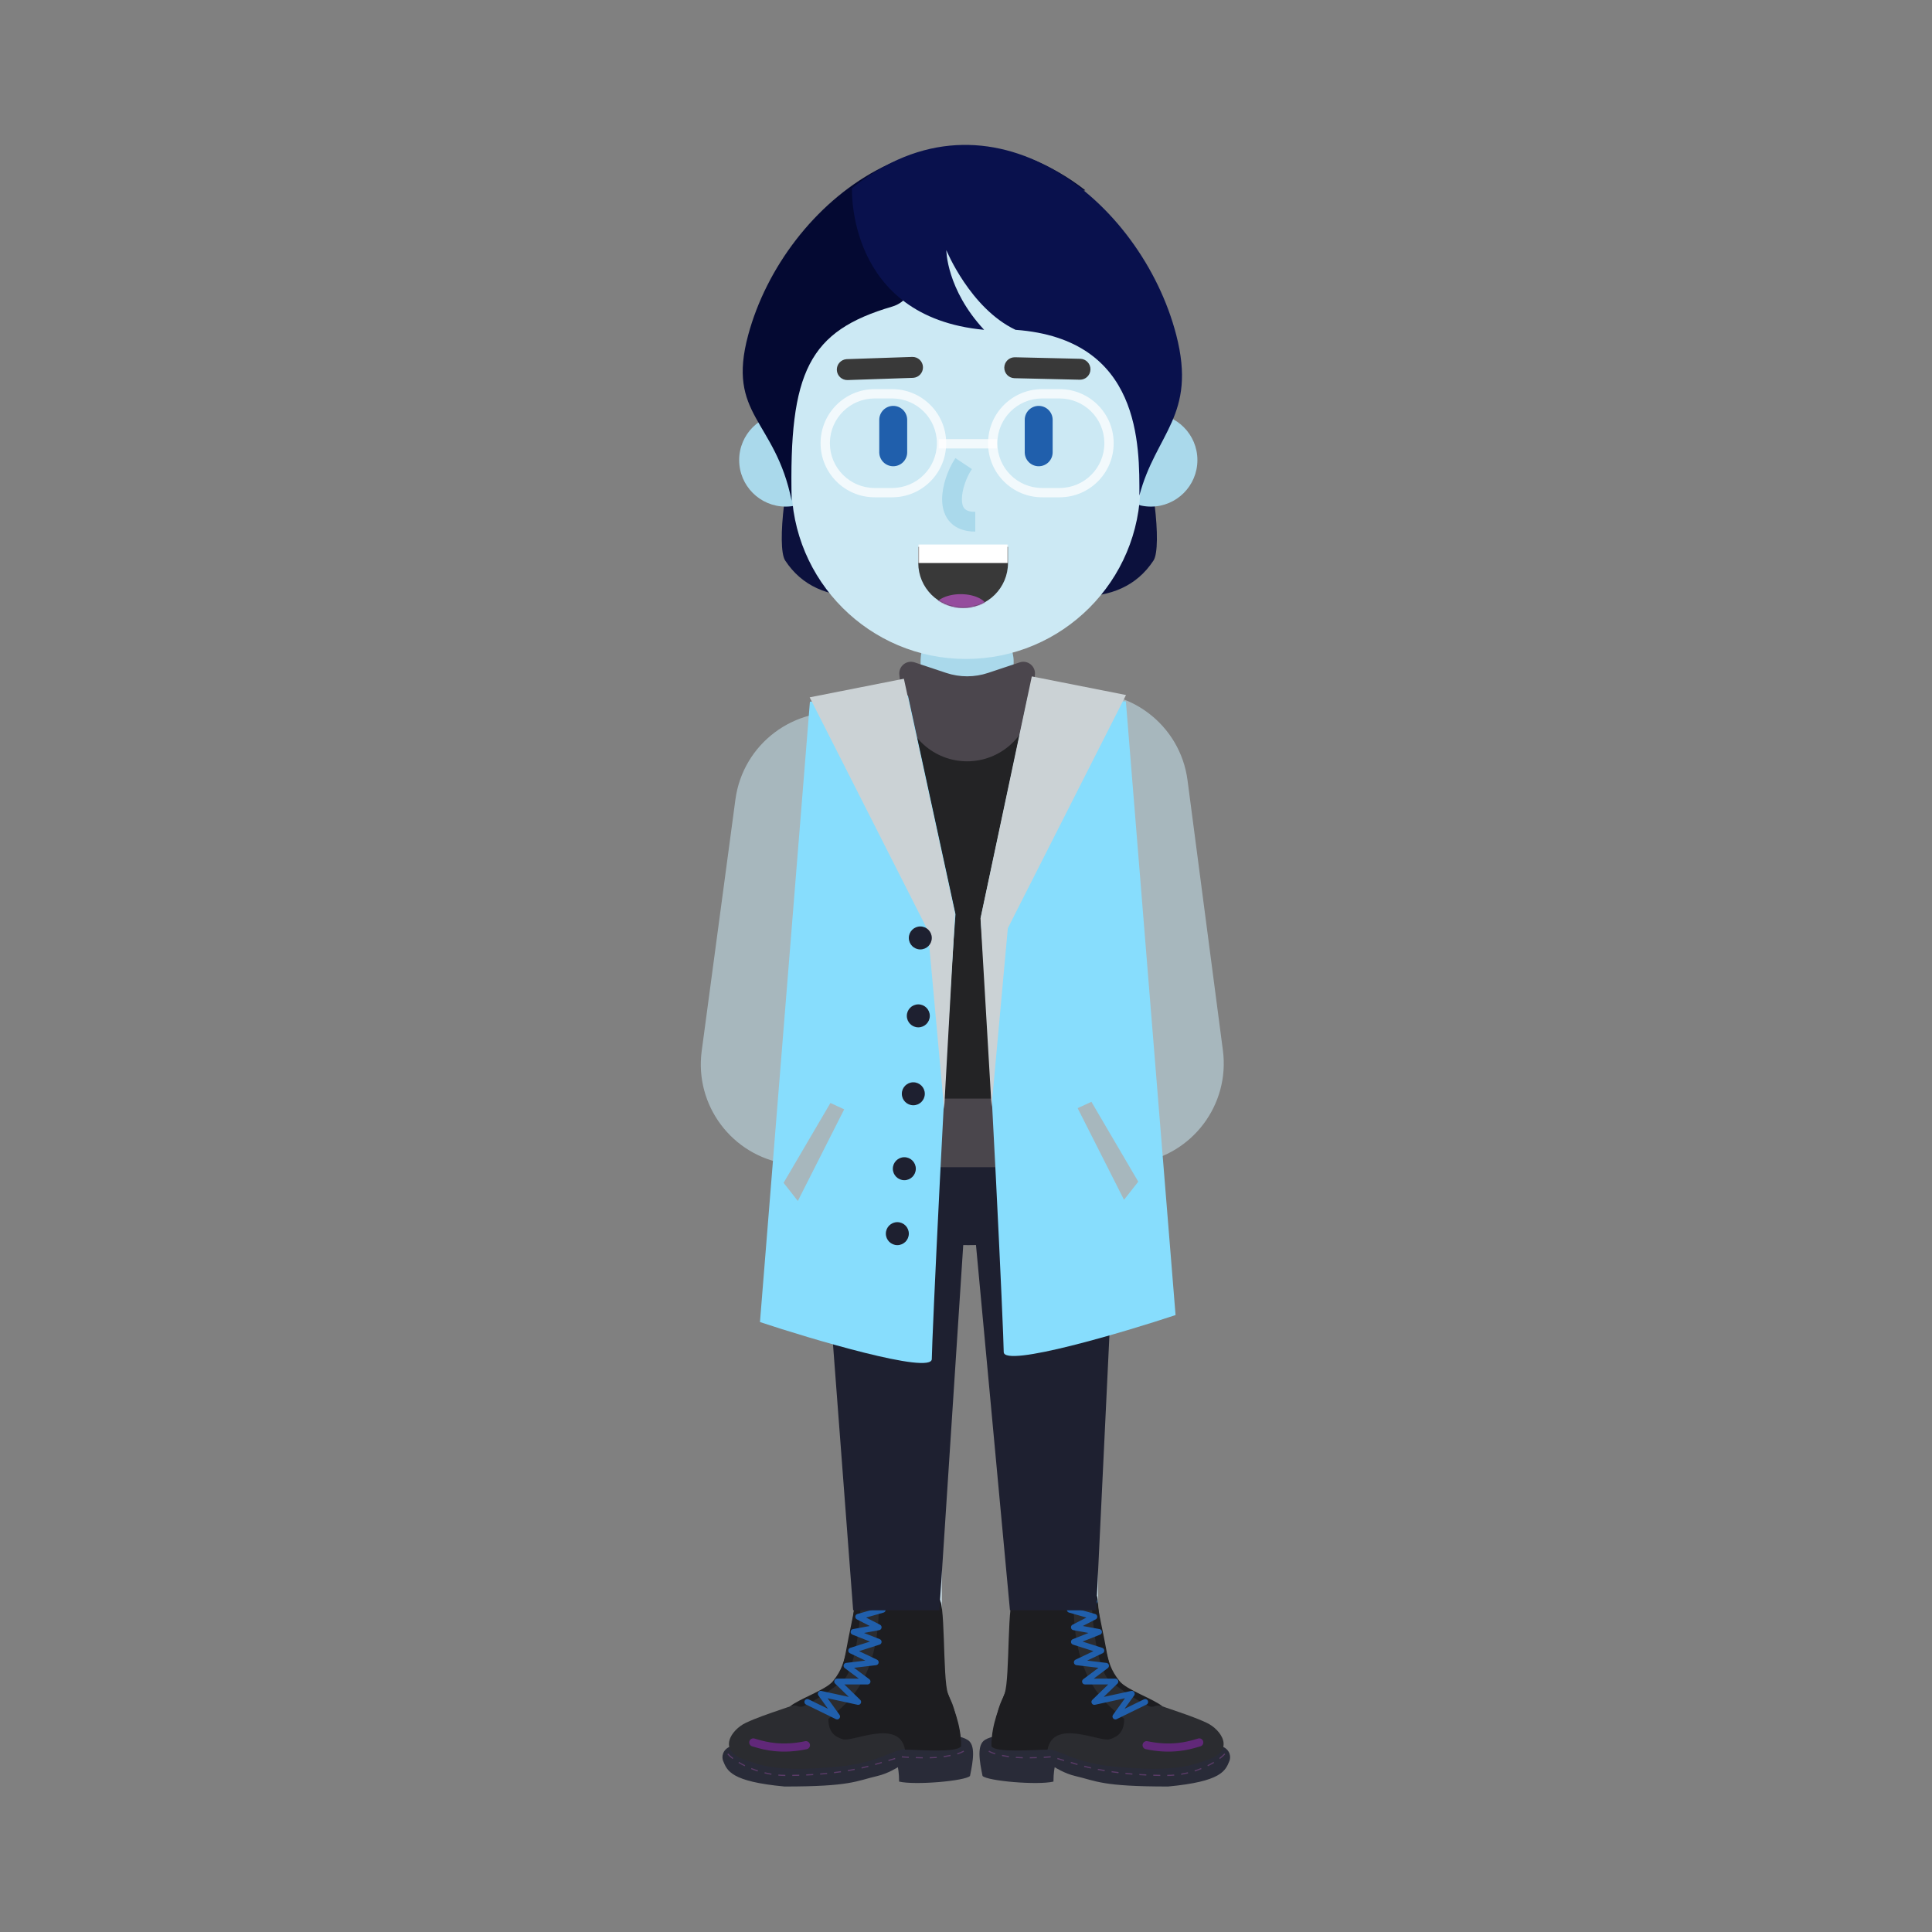 <?xml version='1.0' encoding='utf-8'?>
<ns0:svg xmlns:ns0="http://www.w3.org/2000/svg" xmlns:ns1="http://www.w3.org/1999/xlink" viewBox="-200.0 0.0 1600.0 1600.0" id="Scientist" width="1600.0" height="1600.0">
  <ns0:rect x="-200.0" y="0.0" width="1600.0" height="1600.0" fill="#808080" stroke="none"/>
  <ns0:defs>
    <ns0:path id="path-1" d="M74.169,0 C74.492,1.971 74.66,3.993 74.66,6.055 L74.66,19.716 C74.66,40.232 58.028,56.863 37.513,56.863 C16.997,56.863 0.366,40.232 0.366,19.716 L0.366,6.055 C0.366,3.993 0.534,1.971 0.857,0 L74.169,0 Z" fill="#205fac" class="color000000 svgShape" />
  </ns0:defs>
  <ns0:g id="gee_me_051" fill="none" fill-rule="evenodd" stroke="none" stroke-width="1">
    <ns0:g transform="translate(380 120)" fill="#205fac" class="color000000 svgShape">
      <ns0:g id="lower-limb" fill-rule="nonzero" transform="translate(18.3 810.028)" fill="#205fac" class="color000000 svgShape">
        <ns0:polygon id="Path" fill="#d6edf6" points="310.026 194.403 311.47 493.95 245.975 494.266 244.531 194.719" class="colorf6ddd6 svgShape" />
        <ns0:polygon id="Path" fill="#d6edf6" points="116.428 154.061 181.924 154.154 181.442 491.265 115.947 491.171" class="colorf6ddd6 svgShape" />
        <ns0:path id="Path" fill="#292b38" d="M419.885,528.233 C421.063,525.334 420.86,519.054 413.594,516.164 C406.329,513.265 320.591,528.233 320.591,528.233 C298.52,526.441 239.241,497.594 217.415,510.848 C210.51,515.037 212.851,528.32 215.399,540.754 C219.478,544.896 260.739,548.527 274.117,545.416 C274.117,538.163 275.158,533.501 275.158,533.501 C275.158,533.501 283.262,538.722 292.012,540.754 C309.856,544.896 313.76,549.49 369.03,549.49 C413.358,545.348 416.546,536.449 419.885,528.233 Z" class="color383129 svgShape" />
        <ns0:path id="Path" fill="#5a3b67" d="M415.649,522.132 C414.675,523.279 413.236,524.586 411.443,525.938 L412.023,526.707 C413.869,525.315 415.359,523.962 416.383,522.756 L415.649,522.132 Z M406.682,529.117 C405.101,530.06 403.41,530.976 401.633,531.845 L402.056,532.71 C403.857,531.829 405.571,530.901 407.175,529.944 L406.682,529.117 Z M396.384,534.173 C394.623,534.877 392.818,535.527 390.977,536.114 L391.269,537.032 C393.133,536.437 394.96,535.78 396.741,535.067 L396.384,534.173 Z M385.427,537.668 C383.569,538.117 381.691,538.5 379.799,538.813 L379.956,539.764 C381.872,539.447 383.772,539.059 385.653,538.605 L385.427,537.668 Z M374.085,539.54 C372.177,539.709 370.264,539.805 368.35,539.825 L368.36,540.788 C370.3,540.768 372.237,540.67 374.17,540.499 L374.085,539.54 Z M362.596,539.795 C360.658,539.768 358.735,539.726 356.827,539.668 L356.798,540.631 C358.711,540.689 360.64,540.731 362.582,540.758 L362.596,539.795 Z M351.059,539.444 C349.12,539.352 347.199,539.244 345.296,539.12 L345.234,540.081 C347.142,540.205 349.069,540.314 351.014,540.406 L351.059,539.444 Z M339.542,538.693 C337.603,538.531 335.688,538.353 333.796,538.158 L333.697,539.117 C335.595,539.312 337.517,539.491 339.462,539.653 L339.542,538.693 Z M328.062,537.511 C326.125,537.272 324.218,537.017 322.343,536.745 L322.205,537.698 C324.087,537.971 326,538.227 327.944,538.467 L328.062,537.511 Z M316.649,535.853 C314.714,535.527 312.822,535.184 310.976,534.825 L310.792,535.77 C312.646,536.131 314.546,536.476 316.489,536.803 L316.649,535.853 Z M305.325,533.645 C303.387,533.211 301.517,532.76 299.722,532.296 L299.481,533.229 C301.286,533.695 303.166,534.148 305.115,534.585 L305.325,533.645 Z M293.894,531.678 L294.162,530.753 L288.615,529.135 L288.344,530.059 L292.759,531.348 C293.135,531.458 293.514,531.568 293.894,531.678 Z M282.8,528.424 L283.074,527.501 L278.822,526.232 C278.382,526.1 277.954,525.972 277.539,525.846 L277.261,526.769 L282.052,528.202 C282.299,528.276 282.548,528.35 282.8,528.424 Z M271.879,525.398 L271.802,524.438 L270.623,524.528 C269.207,524.633 267.658,524.733 266.048,524.822 L266.101,525.784 L267.47,525.705 C269.045,525.609 270.54,525.505 271.879,525.398 Z M260.285,525.082 C258.326,525.149 256.395,525.194 254.519,525.215 L254.529,526.178 C256.413,526.157 258.352,526.112 260.318,526.044 L260.285,525.082 Z M248.754,525.191 C246.687,525.147 244.763,525.065 243.005,524.94 L242.937,525.901 C244.712,526.027 246.652,526.11 248.734,526.154 L248.754,525.191 Z M237.151,525.242 L237.304,524.291 L235.707,524.03 C234.176,523.774 232.837,523.533 231.627,523.296 L231.442,524.242 L232.274,524.401 C233.695,524.669 235.292,524.943 237.151,525.242 Z M226.048,521.973 C223.933,521.344 222.257,520.64 220.835,519.779 L220.336,520.603 C221.834,521.51 223.584,522.245 225.774,522.896 L226.048,521.973 Z" class="color67513b svgShape" />
        <ns0:path id="Path" fill="#2b2c30" d="M291.043,392.503 C286.316,392.503 258.715,406.95 244.428,395.7 C242.869,394.477 239.698,395.479 239.695,397.463 C239.67,416.688 239.386,450.148 236.496,463.411 C233.438,477.454 230.856,475.451 227.798,488.492 C225.681,497.527 218.823,518.592 227.798,518.592 L268.733,518.592 C278.419,518.592 291.499,529.812 323.751,532.962 C377.288,538.192 390.371,531.036 401.061,527.645 C425.383,519.959 413.04,502.362 401.061,496.737 C383.512,488.492 358.362,482.309 345.569,475.48 C335.607,470.163 332.186,468.516 327.071,462.92 C318.637,453.703 311.227,405.178 310.086,392.531 C310.007,391.655 308.776,391.202 308.027,391.665 C303.037,394.737 295.729,392.503 291.043,392.503 Z" class="color2d2b30 svgShape" />
        <ns0:path id="Path" fill="#612879" d="M393.891,509.759 C395.673,509.22 397.554,510.227 398.094,512.009 C398.633,513.791 397.626,515.673 395.844,516.212 C388.831,518.335 384.049,519.462 377.829,520.13 C369.372,521.039 360.432,520.622 350.603,518.568 C348.78,518.188 347.612,516.402 347.992,514.579 C348.373,512.757 350.159,511.588 351.982,511.969 C361.114,513.877 369.347,514.261 377.109,513.427 C382.824,512.812 387.247,511.77 393.891,509.759 Z" class="color59555f svgShape" />
        <ns0:path id="Path" fill="#1d1d20" d="M332.701,493.453 C323.215,484.765 288.621,465.338 291.043,392.503 C286.933,392.503 276.996,397.81 261.979,398.782 C246.209,398.301 246.469,396.885 242.292,394.525 C242.179,394.467 242.049,394.371 241.942,394.294 C235.391,389.892 238.337,460.137 233.637,472.581 C229.842,482.627 222.728,497.7 222.728,516.058 C226.048,521.857 258.774,518.958 269.209,518.958 C274.089,492.971 312.356,512.784 320.591,510.366 C327.819,508.247 332.701,504.086 332.701,493.453 Z" class="color1d1d20 svgShape" />
        <ns0:path id="Path" fill="#1d1d20" d="M321.075,462.159 C310.224,453.654 306.059,412.305 305.574,392.503 C307.511,392.021 307.996,390.663 309.449,391.154 C310.903,391.636 310.903,397.424 311.387,402.259 C311.917,407.547 315.746,423.998 317.684,435.104 C319.621,446.219 321.559,452.98 328.825,462.159 C334.638,469.499 357.405,477.031 364.67,483.31 C363.863,483.156 361.764,482.058 359.826,482.444 C357.405,482.925 357.888,483.416 354.982,483.416 C352.076,483.416 334.638,472.783 321.075,462.159 Z" class="color1d1d20 svgShape" />
        <ns0:path id="Path" fill="#205fac" d="M307.237,394.08 C308.499,393.66 309.862,394.343 310.282,395.605 C310.684,396.815 310.073,398.117 308.911,398.593 L308.756,398.65 L295.817,402.949 L308.657,406.609 C310.701,407.192 311.023,409.917 309.248,410.982 L309.096,411.067 L298.423,416.541 L312.311,419.117 C314.632,419.547 314.989,422.683 312.911,423.657 L312.754,423.725 L298.22,429.45 L314.54,434.649 C316.564,435.294 316.803,438.024 315.002,439.036 L314.842,439.119 L302.026,445.204 L317.97,447.112 C320.073,447.364 320.828,449.99 319.255,451.329 L319.126,451.431 L307.486,460.136 L325.435,460.137 C327.544,460.137 328.61,462.638 327.222,464.158 L327.111,464.273 L315.741,475.294 L338.484,470.334 C340.591,469.875 342.167,472.19 341.037,473.967 L340.952,474.094 L332.991,485.151 L349.081,477.285 C350.226,476.725 351.598,477.156 352.224,478.245 L352.302,478.391 C352.861,479.535 352.43,480.908 351.342,481.534 L351.196,481.611 L326.493,493.69 C324.289,494.767 322.109,492.258 323.396,490.245 L323.481,490.12 L333.373,476.378 L308.51,481.801 C306.192,482.306 304.647,479.528 306.214,477.828 L306.321,477.719 L319.49,464.952 L300.246,464.952 C297.984,464.952 296.996,462.139 298.679,460.715 L298.804,460.616 L311.423,451.178 L293.178,448.995 C290.837,448.715 290.276,445.614 292.284,444.505 L292.431,444.429 L307.264,437.385 L290.312,431.985 C288.212,431.316 288.06,428.442 289.994,427.522 L290.16,427.45 L303.179,422.321 L290.604,419.99 C288.402,419.581 287.923,416.679 289.795,415.562 L289.944,415.48 L301.467,409.567 L286.992,405.442 C284.771,404.809 284.649,401.751 286.724,400.904 L286.892,400.841 L307.237,394.08 Z" class="color000000 svgShape" />
        <ns0:path id="Path" fill="#292b38" d="M0.541,528.233 C-0.638,525.334 -0.435,519.054 6.831,516.164 C14.096,513.265 99.834,528.233 99.834,528.233 C121.905,526.441 181.184,497.594 203.01,510.848 C209.915,515.037 207.574,528.32 205.026,540.754 C200.947,544.896 159.686,548.527 146.308,545.416 C146.308,538.163 145.267,533.501 145.267,533.501 C145.267,533.501 137.163,538.722 128.413,540.754 C110.569,544.896 106.665,549.49 51.395,549.49 C7.067,545.348 3.878,536.449 0.541,528.233 Z" class="color383129 svgShape" />
        <ns0:path id="Path" fill="#5a3b67" d="M4.042,522.756 C5.066,523.962 6.556,525.315 8.402,526.707 L8.982,525.938 C7.189,524.586 5.75,523.279 4.776,522.132 L4.042,522.756 Z M13.25,529.944 C14.854,530.901 16.568,531.829 18.368,532.71 L18.792,531.845 C17.015,530.976 15.324,530.06 13.743,529.117 L13.25,529.944 Z M23.683,535.067 C25.465,535.78 27.292,536.437 29.155,537.032 L29.448,536.114 C27.607,535.527 25.801,534.877 24.041,534.173 L23.683,535.067 Z M34.771,538.605 C36.652,539.059 38.553,539.447 40.469,539.764 L40.626,538.813 C38.734,538.5 36.856,538.117 34.998,537.668 L34.771,538.605 Z M46.255,540.499 C48.187,540.67 50.125,540.768 52.064,540.788 L52.074,539.825 C50.16,539.805 48.248,539.709 46.34,539.54 L46.255,540.499 Z M57.842,540.758 C59.785,540.731 61.713,540.689 63.626,540.631 L63.597,539.668 C61.689,539.726 59.766,539.768 57.829,539.795 L57.842,540.758 Z M69.411,540.406 C71.356,540.314 73.283,540.205 75.191,540.081 L75.129,539.12 C73.226,539.244 71.305,539.352 69.365,539.444 L69.411,540.406 Z M80.963,539.653 C82.908,539.491 84.83,539.312 86.728,539.117 L86.629,538.158 C84.737,538.353 82.822,538.531 80.883,538.693 L80.963,539.653 Z M92.481,538.467 C94.425,538.227 96.338,537.971 98.22,537.698 L98.082,536.745 C96.207,537.017 94.3,537.272 92.363,537.511 L92.481,538.467 Z M103.936,536.803 C105.879,536.476 107.779,536.131 109.633,535.77 L109.449,534.825 C107.603,535.184 105.711,535.527 103.775,535.853 L103.936,536.803 Z M115.31,534.585 C117.259,534.148 119.139,533.695 120.944,533.229 L120.703,532.296 C118.908,532.76 117.038,533.211 115.099,533.645 L115.31,534.585 Z M126.262,530.753 L126.531,531.678 L132.081,530.059 L131.81,529.135 L127.397,530.423 C127.021,530.533 126.643,530.643 126.262,530.753 Z M137.351,527.501 L137.625,528.424 L142.531,526.959 C142.745,526.895 142.956,526.831 143.164,526.769 L142.886,525.846 L139.549,526.847 C138.839,527.059 138.106,527.277 137.351,527.501 Z M148.623,524.438 L148.546,525.398 L149.73,525.489 C151.152,525.594 152.708,525.694 154.324,525.784 L154.377,524.822 L153.014,524.743 C151.444,524.648 149.956,524.544 148.623,524.438 Z M160.107,526.044 C162.073,526.112 164.012,526.157 165.896,526.178 L165.906,525.215 C164.03,525.194 162.099,525.149 160.14,525.082 L160.107,526.044 Z M171.691,526.154 C173.773,526.11 175.713,526.027 177.488,525.901 L177.42,524.94 C175.662,525.065 173.738,525.147 171.671,525.191 L171.691,526.154 Z M183.121,524.291 L183.274,525.242 L184.879,524.979 C186.417,524.722 187.764,524.48 188.983,524.242 L188.798,523.296 L187.972,523.455 C186.56,523.721 184.972,523.994 183.121,524.291 Z M194.651,522.896 C196.841,522.245 198.59,521.51 200.089,520.603 L199.59,519.779 C198.168,520.64 196.492,521.344 194.376,521.973 L194.651,522.896 Z" class="color67513b svgShape" />
        <ns0:path id="Path" fill="#2b2c30" d="M129.382,392.503 C134.109,392.503 161.71,406.95 175.997,395.7 C177.556,394.477 180.727,395.479 180.73,397.463 C180.755,416.688 181.039,450.148 183.928,463.411 C186.987,477.454 189.569,475.451 192.627,488.492 C194.744,497.527 201.602,518.592 192.627,518.592 L151.692,518.592 C142.006,518.592 128.925,529.812 96.674,532.962 C43.136,538.192 30.054,531.036 19.364,527.645 C-4.959,519.959 7.385,502.362 19.364,496.737 C36.913,488.492 62.063,482.309 74.856,475.48 C84.818,470.163 88.239,468.516 93.354,462.92 C101.788,453.703 109.198,405.178 110.339,392.531 C110.418,391.655 111.649,391.202 112.398,391.665 C117.388,394.737 124.696,392.503 129.382,392.503 Z" class="color2d2b30 svgShape" />
        <ns0:path id="Path" fill="#612879" d="M22.331,512.009 C22.871,510.227 24.752,509.22 26.534,509.759 L27.976,510.19 C33.84,511.922 38.024,512.858 43.316,513.427 C51.078,514.261 59.31,513.877 68.443,511.969 C70.266,511.588 72.052,512.757 72.433,514.579 C72.813,516.402 71.645,518.188 69.822,518.568 C59.993,520.622 51.052,521.039 42.595,520.13 C36.376,519.462 31.593,518.334 24.582,516.212 C22.8,515.673 21.792,513.791 22.331,512.009 Z" class="color59555f svgShape" />
        <ns0:path id="Path" fill="#1d1d20" d="M87.724,493.453 C97.21,484.765 131.803,465.338 129.382,392.503 C133.492,392.503 143.429,397.81 158.446,398.782 C174.216,398.301 173.956,396.885 178.133,394.525 C178.246,394.467 178.376,394.371 178.483,394.294 C185.034,389.892 182.088,460.137 186.788,472.581 C190.583,482.627 197.697,497.7 197.697,516.058 C194.377,521.857 161.651,518.958 151.216,518.958 C146.336,492.971 108.069,512.784 99.834,510.366 C92.606,508.247 87.724,504.086 87.724,493.453 Z" class="color1d1d20 svgShape" />
        <ns0:path id="Path" fill="#1d1d20" d="M99.35,462.159 C110.2,453.654 114.366,412.305 114.851,392.503 C112.914,392.021 112.429,390.663 110.976,391.154 C109.522,391.636 109.522,397.424 109.038,402.259 C108.508,407.547 104.679,423.998 102.741,435.104 C100.804,446.219 98.866,452.98 91.6,462.159 C85.787,469.499 63.02,477.031 55.755,483.31 C56.562,483.156 58.661,482.058 60.599,482.444 C63.02,482.925 62.536,483.416 65.443,483.416 C68.349,483.416 85.787,472.783 99.35,462.159 Z" class="color1d1d20 svgShape" />
        <ns0:path id="Path" fill="#205fac" d="M110.143,395.605 C110.545,394.396 111.814,393.718 113.029,394.033 L113.188,394.08 L133.533,400.841 C135.724,401.569 135.714,404.63 133.604,405.387 L133.433,405.442 L118.957,409.567 L130.481,415.48 C132.474,416.502 132.1,419.42 129.987,419.953 L129.821,419.99 L117.245,422.321 L130.265,427.45 C132.315,428.258 132.275,431.136 130.283,431.924 L130.113,431.985 L113.159,437.385 L127.993,444.429 C130.124,445.44 129.667,448.558 127.411,448.97 L127.247,448.995 L109.001,451.178 L121.621,460.616 C123.432,461.971 122.539,464.816 120.338,464.948 L120.179,464.952 L100.933,464.952 L114.104,477.719 C115.807,479.37 114.348,482.194 112.065,481.829 L111.915,481.801 L87.051,476.378 L96.944,490.12 C98.377,492.11 96.271,494.682 94.07,493.752 L93.932,493.69 L69.229,481.611 C68.034,481.027 67.539,479.585 68.123,478.391 C68.683,477.246 70.031,476.743 71.194,477.218 L71.344,477.285 L87.433,485.151 L79.473,474.094 C78.214,472.343 79.711,469.977 81.791,470.306 L81.941,470.334 L104.683,475.294 L93.314,464.273 C91.8,462.805 92.775,460.267 94.83,460.141 L94.99,460.137 L112.938,460.136 L101.299,451.431 C99.603,450.163 100.26,447.511 102.291,447.137 L102.454,447.112 L118.398,445.204 L105.583,439.119 C103.664,438.207 103.794,435.47 105.716,434.709 L105.885,434.649 L122.204,429.45 L107.671,423.725 C105.474,422.859 105.722,419.713 107.948,419.153 L108.114,419.117 L122,416.541 L111.329,411.067 C109.438,410.097 109.654,407.361 111.602,406.662 L111.768,406.609 L124.606,402.949 L111.669,398.65 C110.459,398.248 109.782,396.979 110.096,395.764 L110.143,395.605 Z" class="color000000 svgShape" />
        <ns0:path id="Path" fill="#1e2030" d="M203.594,101.133 C264.768,101.133 314.359,78.494 314.359,50.567 C314.359,22.639 264.768,0 203.594,0 C142.42,0 92.83,22.639 92.83,50.567 C92.83,78.494 142.42,101.133 203.594,101.133 Z" class="color252424 svgShape" />
        <ns0:polygon id="Path" fill="#1e2030" points="202.632 22.153 327.845 22.153 309.544 403.569 238.105 403.569" class="color252424 svgShape" />
        <ns0:polygon id="Path" fill="#1e2030" points="204.559 22.153 79.346 22.153 108.241 403.569 179.681 403.569" class="color252424 svgShape" />
      </ns0:g>
      <ns0:g id="upper-limb" fill-rule="nonzero" transform="translate(.373 389.122)" fill="#205fac" class="color000000 svgShape">
        <ns0:path id="Path" fill="#a7b7bd" d="M28.662 152.999C34.838 106.917 77.545 74.813 123.529 81.686 168.54 88.413 199.818 130.022 193.772 175.129L165.858 383.396C159.681 429.478 116.974 461.582 70.991 454.71 25.98 447.982-5.298 406.373.748 361.266L28.662 152.999ZM403.09 137.071C397.041 90.875 354.273 58.624 308.195 65.511 263.283 72.223 232.025 113.674 237.921 158.699L267.214 382.404C273.264 428.6 316.03 460.85 362.11 453.965 407.02 447.252 438.278 405.802 432.383 360.776L403.09 137.071Z" class="colora7aebd svgShape" />
        <ns0:path id="Path" fill="#232325" d="M155.064,419.912 L155.064,78.98 L286.055,78.98 L286.055,419.912 C286.055,419.912 240.136,428.612 220.56,428.612 C200.983,428.612 155.064,419.912 155.064,419.912 Z" class="color252423 svgShape" />
        <ns0:rect id="Rectangle" width="77.054" height="111.728" x="182.033" y="0" fill="#aad9eb" rx="38.527" class="colorebbaaa svgShape" />
        <ns0:path id="Path" fill="#4b464d" d="M164.432,49.635 C163.655,42.649 170.382,37.212 177.05,39.434 L203.199,48.151 C214.468,51.907 226.652,51.907 237.921,48.151 L264.069,39.434 C270.737,37.212 277.464,42.649 276.688,49.636 L274.036,73.496 C271.009,100.745 247.976,121.36 220.56,121.36 C193.143,121.36 170.111,100.745 167.082,73.496 L164.432,49.635 Z" class="color4d4946 svgShape" />
        <ns0:polygon id="Path" fill="#4a464c" points="156.027 457.507 156.027 400.68 287.019 400.68 287.019 457.507" class="color4c4946 svgShape" />
        <ns0:path id="Path" fill="#87ddfd" d="M49.002,585.744 L90.369,71.977 L171.554,66.941 L210.928,248.017 C202.654,357.224 191.302,603.12 191.302,616.363 C191.302,629.597 90.369,599.537 49.002,585.744 Z" class="colorb9bec8 svgShape" />
        <ns0:polygon id="Path" fill="#a7b7bd" points="118.752 409.577 80.354 485.47 68.559 470.452 107.353 404.318" class="colora7aebd svgShape" />
        <ns0:path id="Path" fill="#87ddfd" d="M393.171,579.955 L352.033,71.756 L270.76,68.385 L231.752,251.388 C240.025,360.596 250.87,597.331 250.87,610.565 C250.87,623.808 351.805,593.748 393.171,579.955 Z" class="colorb9bec8 svgShape" />
        <ns0:polygon id="Path" fill="#a7b7bd" points="312.09 408.614 350.49 484.507 362.284 469.489 323.49 403.355" class="colora7aebd svgShape" />
        <ns0:polygon id="Path" fill="#cbd2d5" points="240.786 407.422 231.636 251.388 274.131 51.048 352.148 66.459 254.271 259.575" class="colorcbced5 svgShape" />
        <ns0:polygon id="Path" fill="#cbd2d5" points="201.527 409.348 210.562 247.535 168.182 52.975 90.165 68.385 188.043 261.501" class="colorcbced5 svgShape" />
        <ns0:circle id="Oval" cx="181.789" cy="267.641" r="9.514" fill="#1e2030" class="color252424 svgShape" />
        <ns0:circle id="Oval" cx="175.997" cy="396.704" r="9.514" fill="#1e2030" class="color252424 svgShape" />
        <ns0:circle id="Oval" cx="180.133" cy="332.172" r="9.514" fill="#1e2030" class="color252424 svgShape" />
        <ns0:circle id="Oval" cx="168.551" cy="458.753" r="9.514" fill="#1e2030" class="color252424 svgShape" />
        <ns0:circle id="Oval" cx="162.761" cy="512.53" r="9.514" fill="#1e2030" class="color252424 svgShape" />
      </ns0:g>
      <ns0:g id="head" transform="translate(32.15)" fill="#205fac" class="color000000 svgShape">
        <ns0:path id="Path" fill="#0c113d" fill-rule="nonzero" d="M343.122 344.213C350.511 332.992 342.432 267.044 330.719 241.896L247.005 350.414C247.005 366.951 250.105 374.185 280.077 374.185 307.886 374.185 329.169 365.4 343.122 344.213ZM38.108 344.213C30.718 332.992 38.797 267.044 50.51 241.896L134.224 350.414C134.224 366.951 131.124 374.185 101.152 374.185 73.343 374.185 52.061 365.4 38.108 344.213Z" class="color3d230c svgShape" />
        <ns0:path id="Path" fill="#aad9eb" fill-rule="nonzero" d="M340.963 299.547C362.241 299.547 379.49 282.297 379.49 261.02 379.49 239.742 362.241 222.493 340.963 222.493 319.685 222.493 302.436 239.742 302.436 261.02 302.436 282.297 319.685 299.547 340.963 299.547ZM38.527 299.547C17.249 299.547.33812843e-13 282.297.33812843e-13 261.02.33812843e-13 239.742 17.249 222.493 38.527 222.493 59.804 222.493 77.054 239.742 77.054 261.02 77.054 282.297 59.804 299.547 38.527 299.547Z" class="colorebbaaa svgShape" />
        <ns0:path id="Path" fill="#cce9f4" fill-rule="nonzero" d="M43.343,179.15 C43.343,99.358 108.027,34.674 187.819,34.674 C267.611,34.674 332.295,99.358 332.295,179.15 L332.295,281.246 C332.295,361.039 267.611,425.722 187.819,425.722 C108.027,425.722 43.343,361.039 43.343,281.246 L43.343,179.15 Z" class="colorf4d5cc svgShape" />
        <ns0:path id="Path" fill="#ffffff" fill-opacity=".75" fill-rule="nonzero" d="M265.354 202.266 250.907 202.266C226.171 202.266 206.119 222.318 206.119 247.054 206.119 271.789 226.171 291.841 250.907 291.841L265.354 291.841C290.09 291.841 310.142 271.789 310.142 247.054L310.136 246.346C309.74 221.89 289.814 202.266 265.354 202.266ZM250.907 209.972 265.354 209.972C285.605 209.972 302.104 226.22 302.431 246.439L302.436 247.085C302.436 267.534 285.834 284.136 265.354 284.136L250.907 284.136C230.427 284.136 213.824 267.534 213.824 247.054 213.824 226.574 230.427 209.972 250.907 209.972ZM126.657 202.266 112.21 202.266C87.75 202.266 67.824 221.89 67.428 246.314L67.422 247.023C67.422 271.789 87.474 291.841 112.21 291.841L126.657 291.841C151.393 291.841 171.445 271.789 171.445 247.054 171.445 222.318 151.393 202.266 126.657 202.266ZM112.21 209.972 126.657 209.972C147.137 209.972 163.739 226.574 163.739 247.054 163.739 267.534 147.137 284.136 126.657 284.136L112.21 284.136C91.73 284.136 75.128 267.534 75.128 247.054L75.133 246.408C75.46 226.22 91.959 209.972 112.21 209.972Z" class="colorffffff svgShape" />
        <ns0:rect id="Rectangle" width="48.159" height="7.705" x="165.3" y="243.683" fill="#ffffff" fill-opacity=".75" fill-rule="nonzero" class="colorffffff svgShape" />
        <ns0:path id="Path" fill="#205fac" fill-rule="nonzero" d="M248.053 216.143C254.338 216.143 259.451 221.159 259.607 227.407L259.611 227.701 259.611 254.564C259.611 260.947 254.436 266.122 248.053 266.122 241.768 266.122 236.654 261.105 236.498 254.857L236.495 254.564 236.495 227.701C236.495 221.317 241.669 216.143 248.053 216.143ZM127.582 216.143C133.867 216.143 138.981 221.159 139.136 227.407L139.14 227.701 139.14 254.564C139.14 260.947 133.965 266.122 127.582 266.122 121.297 266.122 116.183 261.105 116.028 254.857L116.024 254.564 116.024 227.701C116.024 221.317 121.199 216.143 127.582 216.143Z" class="color000000 svgShape" />
        <ns0:path id="Path" fill="#393939" d="M222.623,332.875 L222.623,346.231 C222.623,366.746 205.991,383.378 185.475,383.378 C164.96,383.378 148.329,366.746 148.329,346.231 L148.329,332.875 L222.623,332.875 Z" class="color393939 svgShape" />
        <ns0:g id="Clipped" transform="translate(147.963 326.516)" fill="#205fac" class="color000000 svgShape">
          <ns0:mask id="mask-2" fill="#fff">
            <ns0:use ns1:href="#path-1" />
          </ns0:mask>
          <ns0:g id="Group" fill-rule="nonzero" mask="url(#mask-2)" fill="#205fac" class="color000000 svgShape">
            <ns0:g transform="translate(0 3.853)" fill="#205fac" class="color000000 svgShape">
              <ns0:ellipse id="Oval" cx="35.531" cy="53.882" fill="#954c9d" rx="22.402" ry="12.2" transform="matrix(-1 0 0 1 71.063 0)" class="colorff6c6c svgShape" />
              <ns0:rect id="Rectangle" width="74.294" height="15.321" x=".366" y=".582" fill="#ffffff" transform="matrix(-1 0 0 1 75.027 0)" class="colorffffff svgShape" />
            </ns0:g>
          </ns0:g>
        </ns0:g>
        <ns0:path id="Path" fill="#1c1e31" fill-rule="nonzero" d="M249.319,77.547 C203.472,52.119 183.823,50.096 129.886,89.105 C75.467,75.139 124.107,39.501 145.297,28.907 C166.486,18.312 214.163,14.459 254.135,34.686 C294.107,54.912 306.628,109.332 249.319,77.547 Z" class="color311e1c svgShape" />
        <ns0:path id="Path" fill="#040932" fill-rule="nonzero" d="M126.773,133.881 C57.906,154.108 41.051,187.337 43.458,294.731 C29.974,227.309 -10.547,224.237 7.478,157.41 C37.51,46.072 167.365,-54.836 286.66,37.564 C286.66,37.564 225.273,52.305 166.745,83.314 C147.579,93.469 149.787,127.121 126.773,133.881 Z" class="color321a04 svgShape" />
        <ns0:path id="Path" fill="#09114d" fill-rule="nonzero" d="M202.864,153.144 C171.56,119.433 171.56,87.155 171.56,87.155 C171.56,87.155 191.305,135.326 228.869,153.144 C333.373,160.781 331.447,249.462 331.447,290.397 C344.932,238.867 379.261,224.237 361.966,157.41 C333.152,46.072 207.903,-56.535 93.443,35.864 C93.443,35.864 88.728,142.55 202.864,153.144 Z" class="color4d2909 svgShape" />
        <ns0:path id="Path" fill="#393939" fill-rule="nonzero" d="M228.428 175.875 282.457 177.132C287.243 177.243 291.033 181.213 290.921 186 290.812 190.699 286.983 194.437 282.314 194.466L282.053 194.464 228.025 193.207C223.239 193.096 219.449 189.126 219.561 184.339 219.67 179.64 223.499 175.902 228.168 175.873L228.428 175.875ZM143.255 175.59C148.04 175.428 152.051 179.175 152.213 183.96 152.372 188.658 148.763 192.609 144.103 192.905L143.843 192.918 89.832 194.75C85.047 194.913 81.036 191.166 80.874 186.381 80.715 181.683 84.324 177.732 88.984 177.436L89.244 177.423 143.255 175.59Z" class="color393939 svgShape" />
        <ns0:path id="Path" fill="#aad9eb" fill-rule="nonzero" d="M179.08,259.368 L192.704,268.451 C188.074,275.396 184.448,285.822 184.448,293.406 C184.448,300.717 187.087,303.791 195.164,303.879 L195.524,303.881 L195.524,320.255 C177.664,320.255 168.074,309.466 168.074,293.406 C168.074,282.527 172.6,269.321 178.744,259.879 L179.08,259.368 Z" class="colorebbaaa svgShape" />
      </ns0:g>
    </ns0:g>
  </ns0:g>
</ns0:svg>